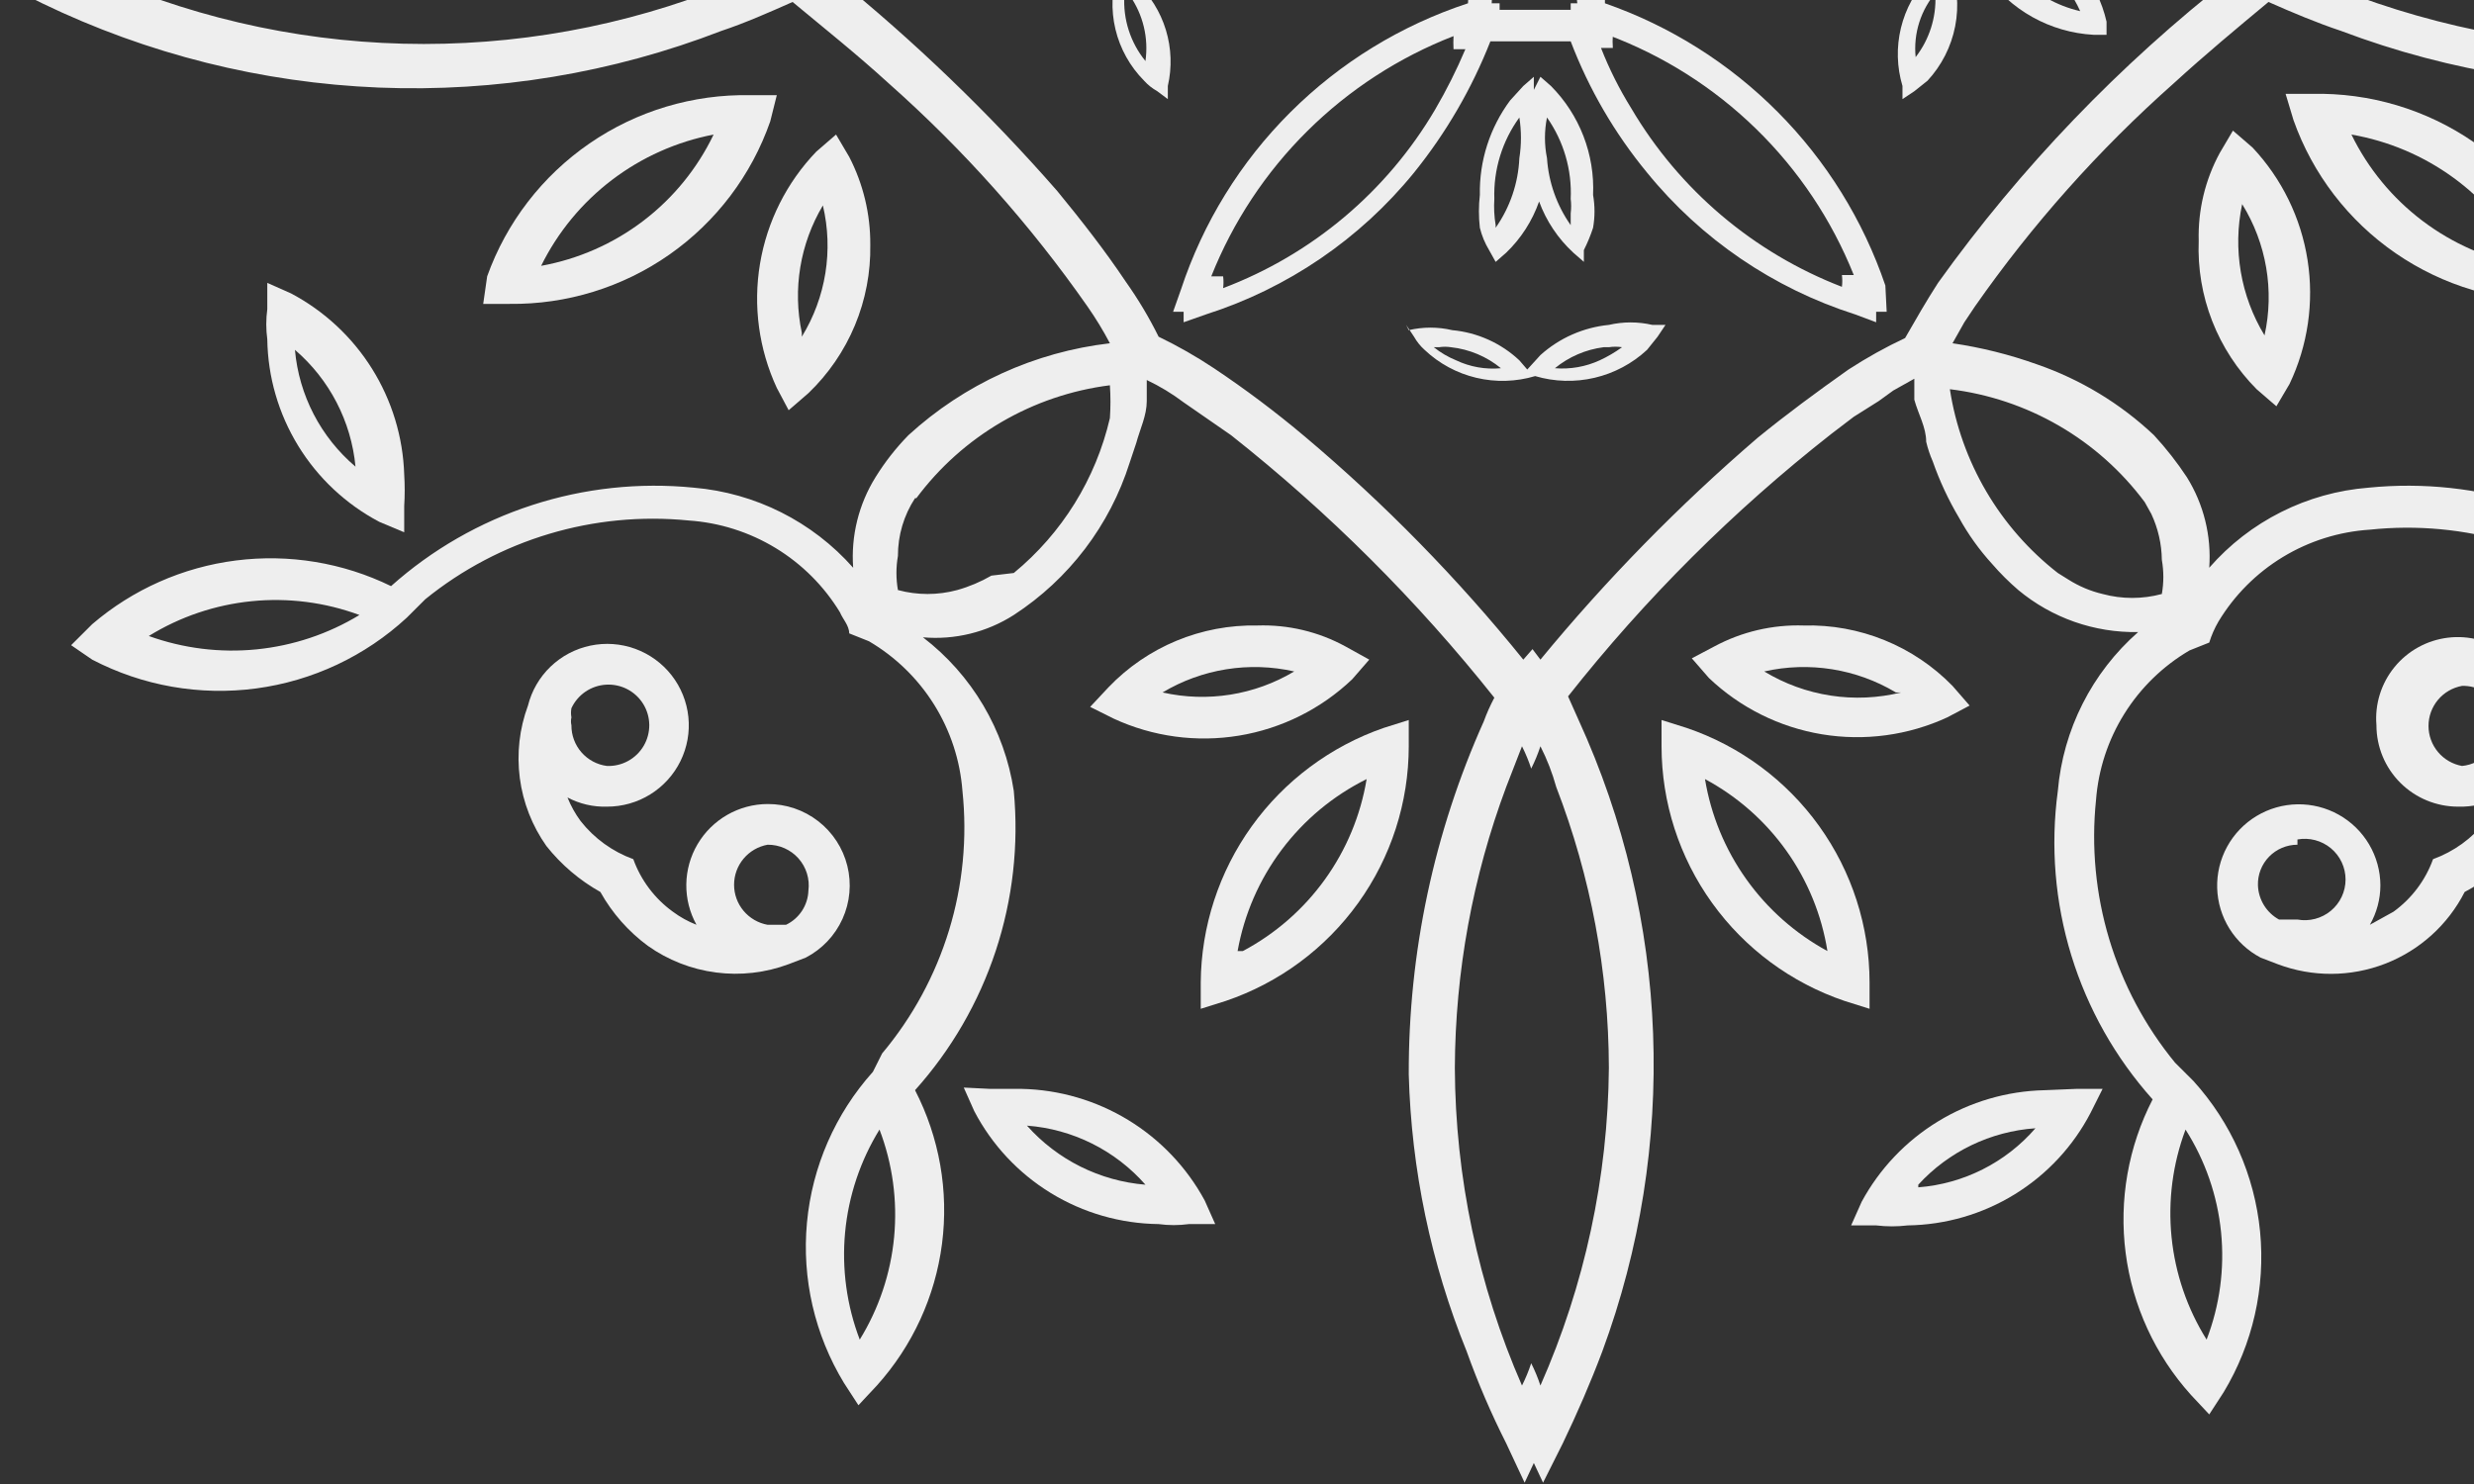 <svg width="390" height="234" viewBox="0 0 390 234" fill="none" xmlns="http://www.w3.org/2000/svg">
<rect x="0" y="0" width="390" height="234" fill="#333333" stroke="none"/>
<path d="M121.002 126.781C123.89 126.763 126.7 127.714 128.98 129.482C131.26 131.249 132.877 133.731 133.572 136.526C134.267 139.322 133.998 142.269 132.81 144.894C131.622 147.519 129.583 149.669 127.021 150.998L124.323 152.033C120.666 153.399 116.729 153.848 112.858 153.343C108.986 152.838 105.297 151.393 102.116 149.135C99.047 146.87 96.5 143.976 94.644 140.649C91.361 138.811 88.47 136.35 86.135 133.404C83.888 130.224 82.449 126.546 81.943 122.688C81.437 118.83 81.878 114.907 83.23 111.256C83.813 108.922 85.043 106.798 86.779 105.127C88.515 103.456 90.688 102.306 93.048 101.807C95.408 101.308 97.861 101.481 100.128 102.306C102.394 103.131 104.382 104.575 105.865 106.473C107.348 108.371 108.266 110.647 108.514 113.04C108.763 115.434 108.331 117.848 107.27 120.009C106.208 122.17 104.558 123.989 102.509 125.26C100.461 126.53 98.095 127.201 95.682 127.194C93.516 127.26 91.37 126.761 89.456 125.746C89.986 127.07 90.683 128.323 91.531 129.471C93.683 132.205 96.558 134.285 99.833 135.474C101.029 138.794 103.199 141.679 106.059 143.753C107.206 144.607 108.463 145.303 109.795 145.823C108.714 143.874 108.161 141.677 108.189 139.449C108.218 137.221 108.828 135.039 109.959 133.117C111.09 131.196 112.703 129.601 114.639 128.49C116.575 127.379 118.768 126.79 121.002 126.781ZM95.682 120.778C96.845 120.82 97.998 120.547 99.018 119.988C100.038 119.428 100.886 118.603 101.473 117.601C102.06 116.599 102.363 115.456 102.351 114.295C102.338 113.135 102.01 111.999 101.401 111.01C100.792 110.02 99.926 109.214 98.894 108.677C97.862 108.14 96.703 107.892 95.541 107.96C94.379 108.028 93.258 108.409 92.296 109.062C91.334 109.715 90.567 110.617 90.078 111.67C89.989 112.149 89.989 112.641 90.078 113.119C89.981 113.528 89.981 113.953 90.078 114.361C90.065 115.929 90.628 117.447 91.66 118.629C92.693 119.811 94.123 120.576 95.682 120.778ZM121.002 133.197C119.52 133.466 118.179 134.245 117.214 135.399C116.248 136.552 115.72 138.008 115.72 139.51C115.72 141.013 116.248 142.468 117.214 143.622C118.179 144.775 119.52 145.555 121.002 145.823H122.455H123.908C124.933 145.333 125.803 144.572 126.425 143.623C127.047 142.675 127.397 141.574 127.436 140.442C127.555 139.532 127.477 138.608 127.207 137.731C126.937 136.854 126.482 136.046 125.873 135.359C125.263 134.673 124.513 134.124 123.673 133.751C122.833 133.378 121.922 133.189 121.002 133.197Z" fill="#EEEEEE"/>
<path d="M80.324 47.918H76.173L76.796 43.572C79.839 35.072 85.484 27.741 92.933 22.616C100.381 17.49 109.257 14.829 118.304 15.007H122.455L121.418 19.147C118.458 27.635 112.898 34.98 105.524 40.143C98.149 45.306 89.334 48.026 80.324 47.918ZM85.305 41.916C91.156 40.858 96.672 38.43 101.398 34.831C106.125 31.233 109.927 26.567 112.493 21.217C106.666 22.337 101.178 24.789 96.46 28.38C91.743 31.971 87.924 36.605 85.305 41.916Z" fill="#EEEEEE"/>
<path d="M222.076 113.533V117.673C222.073 126.532 219.289 135.168 214.115 142.369C208.942 149.571 201.638 154.976 193.228 157.829L189.284 159.07V154.931C189.349 146.086 192.157 137.479 197.322 130.289C202.487 123.1 209.757 117.68 218.133 114.775L222.076 113.533ZM195.926 149.963C201.048 147.242 205.472 143.38 208.855 138.677C212.239 133.975 214.49 128.558 215.435 122.848C210.158 125.471 205.57 129.289 202.038 133.998C198.506 138.706 196.129 144.174 195.096 149.963H195.926Z" fill="#EEEEEE"/>
<path d="M131.795 21.217L133.87 24.736C136.086 29.023 137.225 33.781 137.191 38.604C137.266 42.962 136.439 47.289 134.761 51.314C133.082 55.339 130.589 58.974 127.436 61.994L124.323 64.684L122.455 61.166C119.62 55.05 118.697 48.225 119.808 41.579C120.918 34.934 124.011 28.776 128.682 23.908L131.795 21.217ZM126.399 53.093C130.199 46.9 131.393 39.461 129.719 32.394C126.121 38.433 124.936 45.601 126.399 52.472V53.093Z" fill="#EEEEEE"/>
<path d="M198.209 98.63C203.058 98.467 207.862 99.611 212.114 101.942L215.85 104.012L213.152 107.117C208.239 111.793 202.028 114.886 195.328 115.993C188.629 117.101 181.75 116.171 175.587 113.326L171.851 111.464L174.756 108.359C177.776 105.205 181.42 102.711 185.457 101.036C189.495 99.362 193.837 98.542 198.209 98.63ZM204.02 105.875C196.932 104.273 189.498 105.459 183.266 109.187C190.353 110.789 197.787 109.602 204.02 105.875Z" fill="#EEEEEE"/>
<path d="M45.871 46.262C51.107 49.032 55.515 53.133 58.65 58.149C61.784 63.166 63.533 68.919 63.72 74.827C63.823 76.481 63.823 78.14 63.72 79.794V83.934L59.777 82.278C54.522 79.498 50.113 75.361 47.009 70.3C43.906 65.239 42.223 59.439 42.136 53.507C41.922 51.927 41.922 50.326 42.136 48.746V44.606L45.871 46.262ZM56.041 73.585C55.367 66.444 51.945 59.841 46.494 55.163C47.126 62.316 50.555 68.934 56.041 73.585Z" fill="#EEEEEE"/>
<path d="M156.077 171.696H161.058C166.997 171.826 172.795 173.523 177.862 176.613C182.929 179.704 187.085 184.078 189.907 189.29L191.567 193.016H187.416C185.833 193.232 184.227 193.232 182.643 193.016C176.639 192.946 170.765 191.254 165.649 188.12C160.532 184.985 156.364 180.525 153.587 175.215L151.926 171.49L156.077 171.696ZM180.568 186.807C175.805 181.382 169.098 178.037 161.889 177.492C166.679 182.882 173.37 186.218 180.568 186.807Z" fill="#EEEEEE"/>
<path d="M458.469 -16.869C464.697 -14.742 470.796 -12.254 476.733 -9.417L482.959 -6.313L479.846 -5.071L482.959 -3.622L476.733 -0.517C460.123 7.745 441.978 12.488 423.44 13.414C404.902 14.34 386.372 11.429 369.018 4.865C365.282 3.623 361.338 1.967 357.603 0.311C352.622 4.451 347.64 8.591 342.659 13.144C330.863 23.605 320.344 35.416 311.32 48.332L309.66 50.816L307.792 54.128C312.319 54.791 316.768 55.9 321.075 57.44C327.958 59.814 334.255 63.625 339.546 68.617C341.452 70.681 343.188 72.897 344.735 75.241C347.393 79.51 348.628 84.51 348.263 89.523C354.652 82.195 363.669 77.66 373.376 76.897C381.977 76.037 390.664 76.974 398.882 79.647C407.101 82.32 414.671 86.67 421.111 92.421C428.692 88.717 437.196 87.312 445.569 88.379C453.943 89.446 461.819 92.938 468.224 98.423L471.129 101.321L467.601 103.598C459.876 107.968 450.988 109.856 442.149 109.004C433.309 108.152 424.948 104.602 418.205 98.837L415.092 95.939C409.347 91.225 402.717 87.698 395.59 85.566C388.464 83.434 380.983 82.738 373.583 83.52C368.727 83.831 364.018 85.311 359.861 87.835C355.704 90.358 352.223 93.849 349.716 98.009C349.107 99.055 348.62 100.166 348.263 101.321L345.15 102.563C340.968 105.019 337.444 108.448 334.878 112.557C332.312 116.666 330.78 121.333 330.414 126.159C329.653 133.538 330.362 140.993 332.499 148.097C334.636 155.202 338.159 161.815 342.867 167.557L345.773 170.455C351.735 177.042 355.418 185.365 356.277 194.197C357.136 203.03 355.127 211.904 350.546 219.511L348.263 223.03L345.358 219.925C339.743 213.683 336.161 205.889 335.087 197.572C334.012 189.256 335.495 180.81 339.339 173.353C333.476 166.8 329.105 159.06 326.526 150.664C323.946 142.267 323.22 133.414 324.396 124.711C325.226 115.048 329.761 106.077 337.056 99.665C330.166 99.795 323.461 97.443 318.169 93.041C316.684 91.767 315.296 90.383 314.018 88.902C312.009 86.699 310.268 84.267 308.83 81.657C307.154 78.835 305.763 75.853 304.679 72.757C304.24 71.755 303.893 70.716 303.641 69.652C303.641 67.375 302.396 65.305 301.773 63.028V59.717L298.453 61.579L296.17 63.235L292.226 65.719L288.698 68.41C273.262 80.516 259.328 94.413 247.189 109.807L248.85 113.533C263.214 144.93 264.557 180.715 252.585 213.094C250.717 218.062 248.642 222.823 246.359 227.583L243.246 233.793L241.793 230.688L240.34 233.793L237.435 227.583C235.06 222.887 232.981 218.048 231.208 213.094C225.572 199.197 222.479 184.405 222.076 169.42C222.019 150.234 226.051 131.254 233.906 113.74C234.373 112.461 234.927 111.217 235.567 110.014C223.373 94.669 209.444 80.778 194.058 68.617L186.586 63.442C184.774 62.075 182.827 60.896 180.775 59.923V63.235C180.775 65.512 179.737 67.582 179.115 69.859L178.077 72.964C174.959 82.834 168.504 91.32 159.813 96.974C155.561 99.695 150.525 100.933 145.493 100.493C153.221 106.42 158.352 115.097 159.813 124.711C160.616 133.222 159.647 141.807 156.969 149.927C154.29 158.048 149.959 165.53 144.247 171.904C148.091 179.361 149.574 187.807 148.499 196.123C147.425 204.44 143.843 212.234 138.228 218.476L135.323 221.581L133.04 218.062C128.431 210.476 126.387 201.614 127.209 192.783C128.031 183.951 131.676 175.616 137.606 169.006L139.059 166.108C143.843 160.406 147.429 153.803 149.604 146.691C151.779 139.58 152.498 132.105 151.719 124.711C151.353 119.884 149.821 115.217 147.255 111.108C144.69 106.999 141.165 103.571 136.983 101.114L133.87 99.872C133.87 98.63 132.832 97.595 132.417 96.56C129.897 92.412 126.412 88.93 122.258 86.408C118.104 83.886 113.402 82.399 108.55 82.071C93.612 80.585 78.691 85.049 67.041 94.49L64.135 97.388C57.566 103.467 49.27 107.368 40.388 108.554C31.506 109.74 22.474 108.153 14.532 104.012L11.211 101.735L14.532 98.423C20.936 92.938 28.813 89.446 37.186 88.379C45.56 87.312 54.063 88.717 61.645 92.421C68.085 86.67 75.655 82.32 83.874 79.647C92.092 76.974 100.779 76.037 109.38 76.897C119.068 77.725 128.063 82.247 134.493 89.523C134.127 84.51 135.363 79.51 138.021 75.241C139.502 72.85 141.242 70.628 143.21 68.617C152.001 60.574 163.113 55.503 174.964 54.128C173.911 52.124 172.732 50.188 171.436 48.332C162.411 35.416 151.893 23.605 140.096 13.144C135.115 8.591 129.927 4.451 124.946 0.311C121.21 1.967 117.474 3.623 113.738 4.865C96.545 11.513 78.163 14.557 59.738 13.81C41.313 13.062 23.24 8.537 6.646 0.518L0.419 -2.587L3.325 -4.036L0.419 -5.278L6.646 -8.382C12.567 -11.255 18.667 -13.744 24.909 -15.834C30.957 -17.765 37.128 -19.286 43.381 -20.388L50.645 -21.63C76.294 -24.605 102.263 -20.3 125.568 -9.21C142.081 -21.961 156.809 -36.859 169.36 -53.506L172.058 -57.231L173.719 -61.578L175.586 -64.89C167.787 -65.988 160.258 -68.514 153.379 -72.342C150.73 -73.826 148.228 -75.559 145.908 -77.516L141.964 -81.449C140.724 -82.865 139.613 -84.389 138.644 -86.003C136.51 -89.434 135.296 -93.354 135.115 -97.387C135.012 -98.35 135.012 -99.322 135.115 -100.285C128.686 -93.009 119.691 -88.487 110.002 -87.659C101.416 -86.772 92.738 -87.676 84.52 -90.313C76.303 -92.95 68.725 -97.262 62.267 -102.976C54.671 -99.056 46.078 -97.475 37.58 -98.433C29.081 -99.391 21.059 -102.845 14.532 -108.357L11.627 -111.255L14.532 -113.532C22.288 -117.919 31.212 -119.816 40.088 -118.964C48.963 -118.113 57.36 -114.553 64.135 -108.771L67.041 -105.874C78.691 -96.432 93.612 -91.968 108.55 -93.454C113.402 -93.782 118.104 -95.269 122.258 -97.791C126.412 -100.313 129.897 -103.795 132.417 -107.943C132.417 -108.978 133.455 -110.013 133.87 -111.255L136.983 -112.497C141.193 -114.973 144.734 -118.435 147.302 -122.582C149.869 -126.729 151.385 -131.438 151.719 -136.301C152.522 -143.696 151.814 -151.177 149.638 -158.292C147.462 -165.407 143.863 -172.009 139.059 -177.698L136.153 -180.596C130.223 -187.206 126.578 -195.541 125.756 -204.373C124.934 -213.205 126.978 -222.066 131.587 -229.652L133.87 -233.171L136.776 -230.066C142.39 -223.825 145.972 -216.03 147.047 -207.713C148.121 -199.397 146.639 -190.951 142.794 -183.494C148.874 -177.144 153.534 -169.581 156.468 -161.304C159.401 -153.026 160.541 -144.222 159.813 -135.473C158.983 -125.81 154.448 -116.839 147.153 -110.427C149.078 -110.737 151.039 -110.737 152.964 -110.427C155.995 -109.906 158.89 -108.78 161.473 -107.115C167.345 -102.878 172.237 -97.433 175.817 -91.148C179.398 -84.864 181.584 -77.885 182.228 -70.686L185.549 -72.549L188.039 -74.204C195.425 -79.037 202.37 -84.509 208.793 -90.556C218.763 -99.745 228.058 -109.637 236.604 -120.156C227.414 -138.568 222.451 -158.79 222.076 -179.354C222.228 -199.657 227.132 -219.645 236.397 -237.725L239.302 -243.934L240.755 -240.829L242.831 -243.934L245.944 -237.725C255.015 -219.574 259.908 -199.632 260.264 -179.354C260.244 -158.799 255.636 -138.506 246.774 -119.949C255.305 -109.481 264.526 -99.593 274.377 -90.349C279.774 -85.589 285.377 -80.828 291.396 -76.481L295.339 -73.998L297.622 -72.342L300.943 -70.479C302.207 -78.181 304.806 -85.605 308.622 -92.419C310.06 -95.029 311.802 -97.461 313.811 -99.664C315.034 -101.195 316.427 -102.583 317.962 -103.804C319.348 -105.024 320.882 -106.067 322.528 -106.908C325.111 -108.573 328.006 -109.699 331.037 -110.22C332.961 -110.533 334.924 -110.533 336.848 -110.22C329.553 -116.632 325.018 -125.603 324.188 -135.266C323.295 -143.782 324.22 -152.391 326.903 -160.525C329.586 -168.659 333.966 -176.134 339.754 -182.459C335.971 -190.021 334.6 -198.557 335.824 -206.919C337.049 -215.282 340.81 -223.07 346.603 -229.238L349.508 -232.343L351.791 -228.824C356.318 -221.174 358.258 -212.275 357.323 -203.441C356.389 -194.607 352.63 -186.308 346.603 -179.768L343.697 -176.87C338.96 -171.146 335.417 -164.535 333.279 -157.426C331.14 -150.316 330.449 -142.852 331.245 -135.473C331.773 -130.697 333.444 -126.117 336.117 -122.119C338.79 -118.121 342.386 -114.821 346.603 -112.497L349.716 -111.255C350.073 -110.1 350.56 -108.989 351.169 -107.943C353.676 -103.784 357.157 -100.292 361.314 -97.769C365.471 -95.245 370.18 -93.765 375.036 -93.454C382.435 -92.672 389.917 -93.368 397.043 -95.5C404.17 -97.632 410.799 -101.159 416.545 -105.874L419.658 -108.771C426.401 -114.536 434.762 -118.086 443.602 -118.938C452.441 -119.79 461.329 -117.902 469.054 -113.532L471.129 -111.255L468.224 -108.357C461.819 -102.872 453.943 -99.38 445.569 -98.314C437.196 -97.247 428.692 -98.652 421.111 -102.355C414.671 -96.604 407.101 -92.254 398.882 -89.581C390.664 -86.909 381.977 -85.972 373.376 -86.831C363.669 -87.595 354.652 -92.129 348.263 -99.457V-96.559C347.984 -92.544 346.776 -88.647 344.735 -85.175C343.697 -83.726 342.659 -82.07 341.414 -80.621L337.263 -76.688C334.98 -74.683 332.473 -72.947 329.792 -71.514C327.01 -69.887 324.094 -68.502 321.075 -67.374C316.768 -65.834 312.319 -64.725 307.792 -64.062L309.66 -60.75L311.32 -58.266L313.811 -54.541C326.419 -37.943 341.14 -23.052 357.603 -10.245C380.911 -21.324 406.878 -25.628 432.526 -22.665C435.017 -22.665 437.507 -22.665 439.998 -21.423C446.245 -20.297 452.415 -18.776 458.469 -16.869ZM459.922 100.286C454.968 97.246 449.385 95.368 443.597 94.794C437.808 94.22 431.965 94.966 426.507 96.974C431.478 99.972 437.058 101.825 442.839 102.398C448.62 102.971 454.456 102.25 459.922 100.286ZM347.848 211.231C349.923 205.835 350.703 200.03 350.126 194.28C349.55 188.529 347.632 182.993 344.527 178.113C342.5 183.518 341.746 189.316 342.322 195.058C342.897 200.8 344.788 206.334 347.848 211.231ZM135.53 211.231C138.556 206.317 140.411 200.775 140.951 195.034C141.49 189.292 140.701 183.503 138.644 178.113C135.618 183.028 133.763 188.569 133.223 194.311C132.684 200.053 133.473 205.842 135.53 211.231ZM23.457 100.286C28.887 102.247 34.69 102.967 40.438 102.394C46.185 101.821 51.73 99.969 56.664 96.974C51.241 94.968 45.431 94.224 39.676 94.798C33.921 95.372 28.373 97.249 23.457 100.286ZM23.457 -110.22C28.373 -107.183 33.921 -105.306 39.676 -104.732C45.431 -104.158 51.241 -104.902 56.664 -106.908C51.73 -109.903 46.185 -111.755 40.438 -112.328C34.69 -112.901 28.887 -112.181 23.457 -110.22ZM135.53 -221.166C133.536 -215.78 132.817 -210.007 133.429 -204.298C134.041 -198.589 135.968 -193.098 139.059 -188.255C141.053 -193.641 141.772 -199.413 141.16 -205.122C140.548 -210.831 138.621 -216.322 135.53 -221.166ZM347.848 -221.166C344.806 -216.299 342.924 -210.801 342.349 -205.095C341.773 -199.389 342.518 -193.628 344.527 -188.255C347.63 -193.096 349.547 -198.598 350.124 -204.315C350.701 -210.032 349.921 -215.804 347.848 -221.166ZM459.922 -110.22C454.456 -112.184 448.62 -112.906 442.839 -112.333C437.058 -111.76 431.478 -109.907 426.507 -106.908C431.965 -104.9 437.808 -104.154 443.597 -104.728C449.385 -105.302 454.968 -107.18 459.922 -110.22ZM324.396 90.351L326.056 91.386C327.715 92.439 329.539 93.209 331.452 93.662C334.51 94.489 337.734 94.489 340.792 93.662C341.106 91.882 341.106 90.061 340.792 88.281C340.762 85.775 340.196 83.306 339.131 81.036L338.093 79.173C334.451 74.284 329.85 70.185 324.569 67.125C319.289 64.064 313.44 62.107 307.377 61.372C309.141 72.841 315.228 83.206 324.396 90.351ZM242.831 218.476C249.806 202.685 253.478 185.64 253.623 168.385C253.587 153.239 250.774 138.226 245.321 124.09C244.708 121.873 243.874 119.723 242.831 117.673C242.436 118.881 241.95 120.057 241.378 121.192C240.983 119.984 240.497 118.808 239.925 117.673L237.435 124.09C232.144 138.265 229.404 153.26 229.34 168.385C229.414 185.626 233.016 202.671 239.925 218.476C240.497 217.341 240.983 216.165 241.378 214.957C241.95 216.092 242.436 217.268 242.831 218.476ZM144.247 78.552C142.476 81.26 141.538 84.426 141.549 87.66C141.235 89.44 141.235 91.261 141.549 93.041C144.607 93.868 147.831 93.868 150.889 93.041C152.776 92.513 154.59 91.748 156.285 90.765L159.813 90.351C167.419 84.093 172.744 75.508 174.964 65.926C175.081 64.203 175.081 62.474 174.964 60.751C168.938 61.513 163.128 63.483 157.885 66.542C152.642 69.601 148.074 73.687 144.455 78.552H144.247ZM15.985 -6.313L19.513 -5.071L15.985 -3.622C32.028 3.341 49.337 6.934 66.833 6.934C84.33 6.934 101.639 3.341 117.682 -3.622L113.946 -5.071L118.304 -6.313C102.204 -13.334 84.821 -16.959 67.248 -16.959C49.676 -16.959 32.293 -13.334 16.193 -6.313H15.985ZM155.455 -102.976C151.326 -104.633 146.715 -104.633 142.587 -102.976C141.767 -100.579 141.508 -98.026 141.832 -95.515C142.156 -93.003 143.053 -90.598 144.455 -88.487C146.547 -85.015 149.382 -82.046 152.757 -79.793C159.462 -75.183 167.124 -72.141 175.171 -70.893C173.325 -82.932 166.941 -93.815 157.323 -101.32L155.455 -102.976ZM242.831 -228.41C242.436 -227.202 241.95 -226.026 241.378 -224.891C240.983 -226.099 240.497 -227.275 239.925 -228.41C233.016 -212.606 229.414 -195.561 229.34 -178.319C229.472 -160.883 233.069 -143.647 239.925 -127.607C240.497 -128.742 240.983 -129.918 241.378 -131.126C241.95 -129.991 242.436 -128.815 242.831 -127.607C249.752 -143.634 253.42 -160.87 253.623 -178.319C253.478 -195.574 249.806 -212.619 242.831 -228.41ZM325.848 -101.32C320.907 -97.773 316.767 -93.232 313.692 -87.992C310.618 -82.751 308.679 -76.926 308 -70.893C315.994 -72.1 323.597 -75.148 330.207 -79.793C333.69 -81.982 336.605 -84.961 338.716 -88.487L339.754 -90.349C341.301 -94.417 341.301 -98.908 339.754 -102.976C335.552 -104.625 330.88 -104.625 326.679 -102.976L325.848 -101.32ZM305.094 -54.541C303.226 -57.438 301.566 -60.336 299.905 -63.234C296.821 -64.686 293.839 -66.346 290.981 -68.202C272.916 -81.271 256.718 -96.73 242.831 -114.153L241.378 -112.497L239.925 -114.153C226.002 -96.678 209.648 -81.274 191.36 -68.409C188.573 -66.554 185.66 -64.894 182.643 -63.441C181.146 -60.411 179.411 -57.504 177.454 -54.748L172.266 -47.503C170.467 -45.019 168.599 -42.742 166.662 -40.672C155.959 -28.25 144.15 -16.819 131.38 -6.52L133.04 -5.278C132.588 -4.69 132.024 -4.197 131.38 -3.829C144.099 6.452 155.904 17.809 166.662 30.117C170.398 34.671 174.134 39.432 177.454 44.399C179.411 47.156 181.146 50.063 182.643 53.093C185.66 54.546 188.573 56.206 191.36 58.061C196.33 61.38 201.111 64.974 205.68 68.824C218.265 79.429 229.802 91.212 240.133 104.012L241.585 102.356L242.831 104.012C253.218 91.393 264.675 79.689 277.075 69.031C281.641 65.305 286.415 61.786 291.396 58.268C294.254 56.412 297.236 54.752 300.32 53.3C301.981 50.402 303.641 47.504 305.509 44.606C318.549 26.41 334.135 10.169 351.791 -3.622L349.923 -5.071L351.791 -6.313C336.405 -18.474 322.477 -32.365 310.283 -47.71C309.245 -49.573 307.584 -52.057 305.094 -54.541ZM442.073 -14.385C437.888 -15.222 433.662 -15.844 429.413 -16.248H423.187H416.753C399.134 -16.139 381.711 -12.551 365.489 -5.692L369.018 -4.45L365.489 -3.001C381.711 3.859 399.134 7.446 416.753 7.556H423.187H429.413C433.662 7.151 437.888 6.53 442.073 5.693C450.678 3.788 459.085 1.085 467.186 -2.38L463.658 -3.829L467.186 -5.071C459.129 -8.96 450.72 -12.079 442.073 -14.385Z" fill="#EEEEEE"/>
<path d="M222.076 52.058C224.329 51.529 226.673 51.529 228.925 52.058C232.887 52.424 236.613 54.1 239.51 56.819L240.755 58.268L242.831 55.991C245.826 53.295 249.608 51.627 253.623 51.23C255.876 50.709 258.219 50.709 260.472 51.23H262.548L261.302 53.093L259.642 55.163C257.317 57.324 254.466 58.843 251.373 59.569C248.279 60.295 245.048 60.203 242.001 59.303C238.987 60.207 235.787 60.3 232.725 59.573C229.663 58.846 226.849 57.325 224.567 55.163C223.903 54.569 223.342 53.87 222.907 53.093L221.661 51.23L222.076 52.058ZM226.02 54.749C227.09 55.604 228.279 56.301 229.548 56.819C231.745 57.86 234.183 58.289 236.605 58.061C234.356 56.214 231.614 55.062 228.718 54.749C228.099 54.652 227.469 54.652 226.85 54.749H226.02ZM252.793 54.749C249.972 55.112 247.311 56.26 245.114 58.061C247.534 58.259 249.965 57.831 252.17 56.819C253.412 56.246 254.594 55.553 255.699 54.749C255.011 54.644 254.311 54.644 253.623 54.749H252.793Z" fill="#EEEEEE"/>
<path d="M374.621 114.361C374.344 111.053 375.362 107.767 377.463 105.192C379.563 102.617 382.582 100.954 385.886 100.552C389.19 100.15 392.522 101.041 395.182 103.037C397.841 105.033 399.622 107.979 400.149 111.257C401.501 114.907 401.942 118.83 401.436 122.688C400.93 126.546 399.491 130.224 397.244 133.404C394.881 136.404 391.911 138.872 388.527 140.649C385.885 145.836 381.416 149.867 375.977 151.968C370.537 154.069 364.511 154.092 359.055 152.033L356.357 150.998C354.345 149.936 352.651 148.36 351.448 146.431C350.246 144.503 349.579 142.29 349.514 140.02C349.449 137.75 349.989 135.504 351.08 133.51C352.17 131.516 353.771 129.847 355.72 128.672C357.669 127.498 359.896 126.86 362.172 126.824C364.449 126.788 366.695 127.355 368.68 128.467C370.665 129.58 372.319 131.198 373.472 133.156C374.625 135.114 375.237 137.343 375.244 139.614C375.237 141.792 374.665 143.931 373.584 145.823L377.319 143.754C380.18 141.679 382.349 138.794 383.546 135.474C386.82 134.285 389.696 132.205 391.847 129.471C392.618 128.275 393.311 127.03 393.923 125.746C391.935 126.76 389.722 127.259 387.489 127.195C384.076 127.195 380.803 125.842 378.39 123.436C375.977 121.029 374.621 117.765 374.621 114.361ZM362.169 133.197C361.333 133.197 360.506 133.364 359.737 133.689C358.968 134.014 358.272 134.49 357.691 135.088C357.11 135.687 356.656 136.396 356.355 137.174C356.055 137.951 355.914 138.781 355.942 139.614C355.983 140.72 356.31 141.798 356.892 142.741C357.474 143.684 358.291 144.46 359.263 144.995H360.923H362.169C363.096 145.164 364.049 145.127 364.96 144.887C365.871 144.647 366.719 144.211 367.442 143.609C368.166 143.006 368.748 142.253 369.147 141.402C369.546 140.551 369.753 139.622 369.753 138.682C369.753 137.742 369.546 136.814 369.147 135.963C368.748 135.112 368.166 134.358 367.442 133.756C366.719 133.154 365.871 132.717 364.96 132.478C364.049 132.238 363.096 132.201 362.169 132.369V133.197ZM393.923 114.361C394.02 113.953 394.02 113.528 393.923 113.119V111.67C393.4 110.585 392.573 109.675 391.541 109.05C390.51 108.426 389.318 108.113 388.112 108.152C386.629 108.421 385.288 109.2 384.323 110.353C383.357 111.507 382.829 112.962 382.829 114.465C382.829 115.967 383.357 117.423 384.323 118.576C385.288 119.73 386.629 120.509 388.112 120.778C389.708 120.623 391.189 119.879 392.264 118.692C393.339 117.505 393.93 115.961 393.923 114.361Z" fill="#EEEEEE"/>
<path d="M261.925 117.673V113.533L265.868 114.775C274.278 117.627 281.582 123.033 286.756 130.235C291.929 137.436 294.713 146.072 294.717 154.931V159.07L290.773 157.829C282.364 154.976 275.06 149.571 269.886 142.369C264.712 135.168 261.929 126.532 261.925 117.673ZM288.075 149.963C287.168 144.266 284.954 138.856 281.606 134.153C278.258 129.449 273.867 125.581 268.774 122.848C269.711 128.534 271.937 133.932 275.282 138.631C278.626 143.329 283.002 147.205 288.075 149.963Z" fill="#EEEEEE"/>
<path d="M406.168 43.571L407.206 47.504H403.055C394 47.714 385.11 45.065 377.656 39.935C370.201 34.805 364.562 27.457 361.546 18.94L360.301 14.8H364.451C373.559 14.592 382.5 17.263 389.993 22.431C397.486 27.599 403.148 34.999 406.168 43.571ZM398.074 41.087C395.335 35.906 391.441 31.421 386.692 27.976C381.942 24.531 376.464 22.219 370.678 21.217C373.291 26.572 377.134 31.237 381.894 34.834C386.654 38.43 392.197 40.856 398.074 41.915V41.087Z" fill="#EEEEEE"/>
<path d="M284.34 98.63C288.696 98.515 293.029 99.302 297.066 100.941C301.102 102.58 304.754 105.035 307.792 108.151L310.49 111.256L306.962 113.119C300.799 115.964 293.92 116.893 287.22 115.786C280.52 114.678 274.31 111.585 269.397 106.909L266.698 103.805L270.227 101.942C274.555 99.613 279.424 98.47 284.34 98.63ZM298.868 109.186C292.635 105.459 285.201 104.273 278.113 105.875C281.315 107.818 284.87 109.111 288.574 109.68C292.278 110.248 296.059 110.08 299.698 109.186H298.868Z" fill="#EEEEEE"/>
<path d="M360.923 60.544L358.848 64.063L355.735 61.373C352.685 58.308 350.3 54.649 348.729 50.625C347.158 46.601 346.434 42.298 346.603 37.983C346.469 33.15 347.615 28.366 349.924 24.115L351.999 20.596L355.112 23.287C359.715 28.2 362.73 34.38 363.766 41.024C364.802 47.668 363.812 54.469 360.923 60.544ZM353.452 32.187C351.951 39.283 353.212 46.683 356.98 52.886C358.547 45.791 357.281 38.367 353.452 32.187Z" fill="#EEEEEE"/>
<path d="M327.301 171.697H331.452L329.584 175.422C326.842 180.716 322.71 185.168 317.629 188.303C312.548 191.438 306.709 193.139 300.736 193.223C299.081 193.423 297.409 193.423 295.754 193.223H291.811L293.471 189.497C296.293 184.285 300.449 179.911 305.517 176.82C310.584 173.73 316.382 172.033 322.32 171.904L327.301 171.697ZM302.396 187.221C309.544 186.666 316.182 183.318 320.867 177.906C313.792 178.396 307.178 181.583 302.396 186.807V187.221Z" fill="#EEEEEE"/>
<path d="M332.075 -13.35C331.379 -10.297 329.955 -7.457 327.924 -5.071C329.945 -2.598 331.365 0.306 332.075 3.416V5.486H329.999C326.623 5.296 323.335 4.339 320.385 2.689C317.436 1.039 314.903 -1.261 312.981 -4.036V-5.071C314.774 -8.169 317.341 -10.751 320.433 -12.565C323.525 -14.379 327.035 -15.362 330.622 -15.42H332.697L332.075 -13.35ZM326.264 -11.28C322.713 -10.072 319.557 -7.926 317.132 -5.071L318.169 -3.829C320.792 -1.041 324.188 0.904 327.924 1.76C326.752 -0.834 325.056 -3.159 322.943 -5.071C325.108 -6.852 326.815 -9.123 327.924 -11.694L326.264 -11.28Z" fill="#EEEEEE"/>
<path d="M251.132 35.913C250.738 37.121 250.252 38.297 249.68 39.432V41.295L248.019 39.846C245.605 37.619 243.755 34.852 242.623 31.773C241.551 34.832 239.774 37.597 237.435 39.846L235.774 41.295L234.736 39.432C234.077 38.339 233.587 37.152 233.284 35.913C233.088 34.194 233.088 32.458 233.284 30.738C233.178 25.381 234.857 20.139 238.057 15.835L240.133 13.558L241.793 12.109V14.179L242.831 12.109L244.491 13.558C246.726 15.81 248.47 18.499 249.613 21.456C250.756 24.412 251.273 27.573 251.132 30.738C251.431 32.45 251.431 34.201 251.132 35.913ZM247.604 35.913V33.636C247.698 32.88 247.698 32.115 247.604 31.359C247.816 26.787 246.502 22.274 243.868 18.526C243.438 20.643 243.438 22.825 243.868 24.943C244.118 28.737 245.41 32.389 247.604 35.499V35.913ZM235.774 35.913C238.041 32.685 239.337 28.88 239.51 24.943C239.844 22.817 239.844 20.652 239.51 18.526C236.803 22.248 235.415 26.763 235.567 31.359C235.476 32.742 235.545 34.132 235.774 35.499V35.913Z" fill="#EEEEEE"/>
<path d="M303.849 12.73L301.773 14.386L299.905 15.628V13.558C299.016 10.584 298.932 7.428 299.661 4.411C300.39 1.394 301.906 -1.378 304.056 -3.622C304.487 -4.155 304.974 -4.641 305.509 -5.071C304.93 -5.359 304.431 -5.786 304.056 -6.312C300.777 -9.776 298.989 -14.383 299.075 -19.146C298.958 -20.592 298.958 -22.046 299.075 -23.492V-25.562L300.943 -24.32L303.019 -22.664L305.094 -20.181L306.339 -18.318C306.339 -18.318 306.339 -16.869 306.339 -16.041C307.002 -14.179 307.352 -12.221 307.377 -10.245C307.69 -8.674 307.69 -7.056 307.377 -5.484C308.549 -2.422 308.839 0.906 308.216 4.124C307.592 7.343 306.08 10.323 303.849 12.73ZM301.981 -20.181C301.884 -19.772 301.884 -19.347 301.981 -18.939C302.173 -15.61 303.407 -12.424 305.509 -9.831V-11.28C305.362 -14.556 304.12 -17.689 301.981 -20.181ZM305.302 -1.345C304.068 0.062 303.136 1.706 302.565 3.487C301.994 5.267 301.795 7.145 301.981 9.005C304.135 6.229 305.237 2.784 305.094 -0.724L305.302 -1.345Z" fill="#EEEEEE"/>
<path d="M184.096 13.558V15.628L182.435 14.386C181.657 13.952 180.956 13.393 180.36 12.73C178.135 10.491 176.571 7.684 175.839 4.618C175.107 1.551 175.235 -1.658 176.209 -4.657C175.896 -6.228 175.896 -7.846 176.209 -9.417C175.794 -11.327 175.794 -13.303 176.209 -15.213C176.516 -15.989 176.862 -16.749 177.247 -17.49C177.513 -18.152 177.862 -18.778 178.285 -19.353C178.806 -20.309 179.511 -21.153 180.36 -21.837C180.956 -22.499 181.657 -23.058 182.435 -23.492L184.096 -24.734V-22.665C184.411 -21.233 184.411 -19.75 184.096 -18.318C184.185 -15.953 183.789 -13.595 182.932 -11.389C182.076 -9.182 180.777 -7.173 179.115 -5.485C178.799 -4.907 178.282 -4.466 177.662 -4.243C178.246 -3.871 178.742 -3.376 179.115 -2.794C181.303 -0.739 182.915 1.852 183.789 4.721C184.662 7.589 184.768 10.636 184.096 13.558ZM180.568 -18.318V-20.181C178.504 -17.662 177.336 -14.532 177.247 -11.28V-9.831C179.24 -12.23 180.404 -15.207 180.568 -18.318ZM177.247 -0.724C177.008 3.02 178.194 6.715 180.568 9.626C181.084 5.986 180.194 2.286 178.077 -0.724H177.247Z" fill="#EEEEEE"/>
<path d="M297.415 49.16H295.755V50.816L292.434 49.574C279.556 45.461 268.16 37.693 259.642 27.219C254.528 21.018 250.463 14.027 247.604 6.521H241.17H234.944C232.008 13.989 227.949 20.969 222.907 27.219C214.388 37.693 202.992 45.461 190.115 49.574L186.586 50.816V49.16H184.926L186.171 45.641C189.644 35.112 195.548 25.544 203.406 17.707C211.265 9.869 220.859 3.982 231.416 0.518C231.533 -1.55 231.533 -3.623 231.416 -5.692C231.416 -7.762 231.416 -9.831 231.416 -11.901C221.109 -15.362 211.75 -21.165 204.077 -28.852C196.405 -36.54 190.63 -45.901 187.209 -56.197L185.964 -59.715H187.624V-61.371L191.152 -60.129C201.485 -56.771 210.904 -51.085 218.678 -43.511C226.453 -35.937 232.373 -26.679 235.982 -16.455H242.208H248.642C252.208 -26.703 258.115 -35.983 265.895 -43.562C273.675 -51.142 283.116 -56.814 293.472 -60.129L296.792 -61.371V-59.715H298.453L297.207 -56.197C293.743 -45.924 287.954 -36.585 280.288 -28.903C272.621 -21.222 263.284 -15.404 253 -11.901V-5.692C253 -3.484 253 -1.414 253 0.518C263.276 4.097 272.598 9.965 280.258 17.677C287.918 25.388 293.715 34.739 297.207 45.02L297.415 49.16ZM229.133 7.763C229.098 7.073 229.098 6.382 229.133 5.693C220.5 9.052 212.654 14.149 206.084 20.666C199.513 27.183 194.36 34.98 190.945 43.571H192.813C192.891 44.19 192.891 44.816 192.813 45.434C206.844 40.126 218.634 30.193 226.227 17.284C228.022 14.216 229.616 11.035 231.001 7.763H229.133ZM192.813 -54.334C192.891 -53.715 192.891 -53.089 192.813 -52.471H190.945C194.392 -43.898 199.557 -36.118 206.123 -29.605C212.689 -23.092 220.519 -17.983 229.133 -14.592C229.168 -15.282 229.168 -15.973 229.133 -16.662H231.001C227.617 -25.247 222.472 -33.033 215.896 -39.52C209.32 -46.007 201.457 -51.053 192.813 -54.334ZM255.076 -17.49C254.96 -16.805 254.96 -16.105 255.076 -15.42C263.664 -18.814 271.465 -23.925 277.997 -30.44C284.529 -36.954 289.654 -44.734 293.056 -53.299H291.189C291.267 -53.917 291.267 -54.543 291.189 -55.162C282.589 -51.846 274.772 -46.785 268.235 -40.3C261.697 -33.816 256.58 -26.049 253.208 -17.49H255.076ZM248.642 -5.071C248.745 -6.863 248.745 -8.66 248.642 -10.452H247.604H242.001H236.397H235.152C235.254 -8.66 235.254 -6.863 235.152 -5.071C235.255 -3.209 235.255 -1.344 235.152 0.518H236.397V1.553H242.001H247.604V0.518H248.642C248.47 -1.359 248.193 -3.225 247.812 -5.071H248.642ZM254.246 5.486C254.196 6.175 254.196 6.866 254.246 7.556H252.378C253.675 10.868 255.273 14.055 257.151 17.077C264.718 29.929 276.421 39.85 290.358 45.227C290.437 44.609 290.437 43.983 290.358 43.364H292.226C288.764 34.7 283.523 26.854 276.839 20.33C270.155 13.807 262.176 8.75 253.416 5.486H254.246Z" fill="#EEEEEE"/>
</svg>
